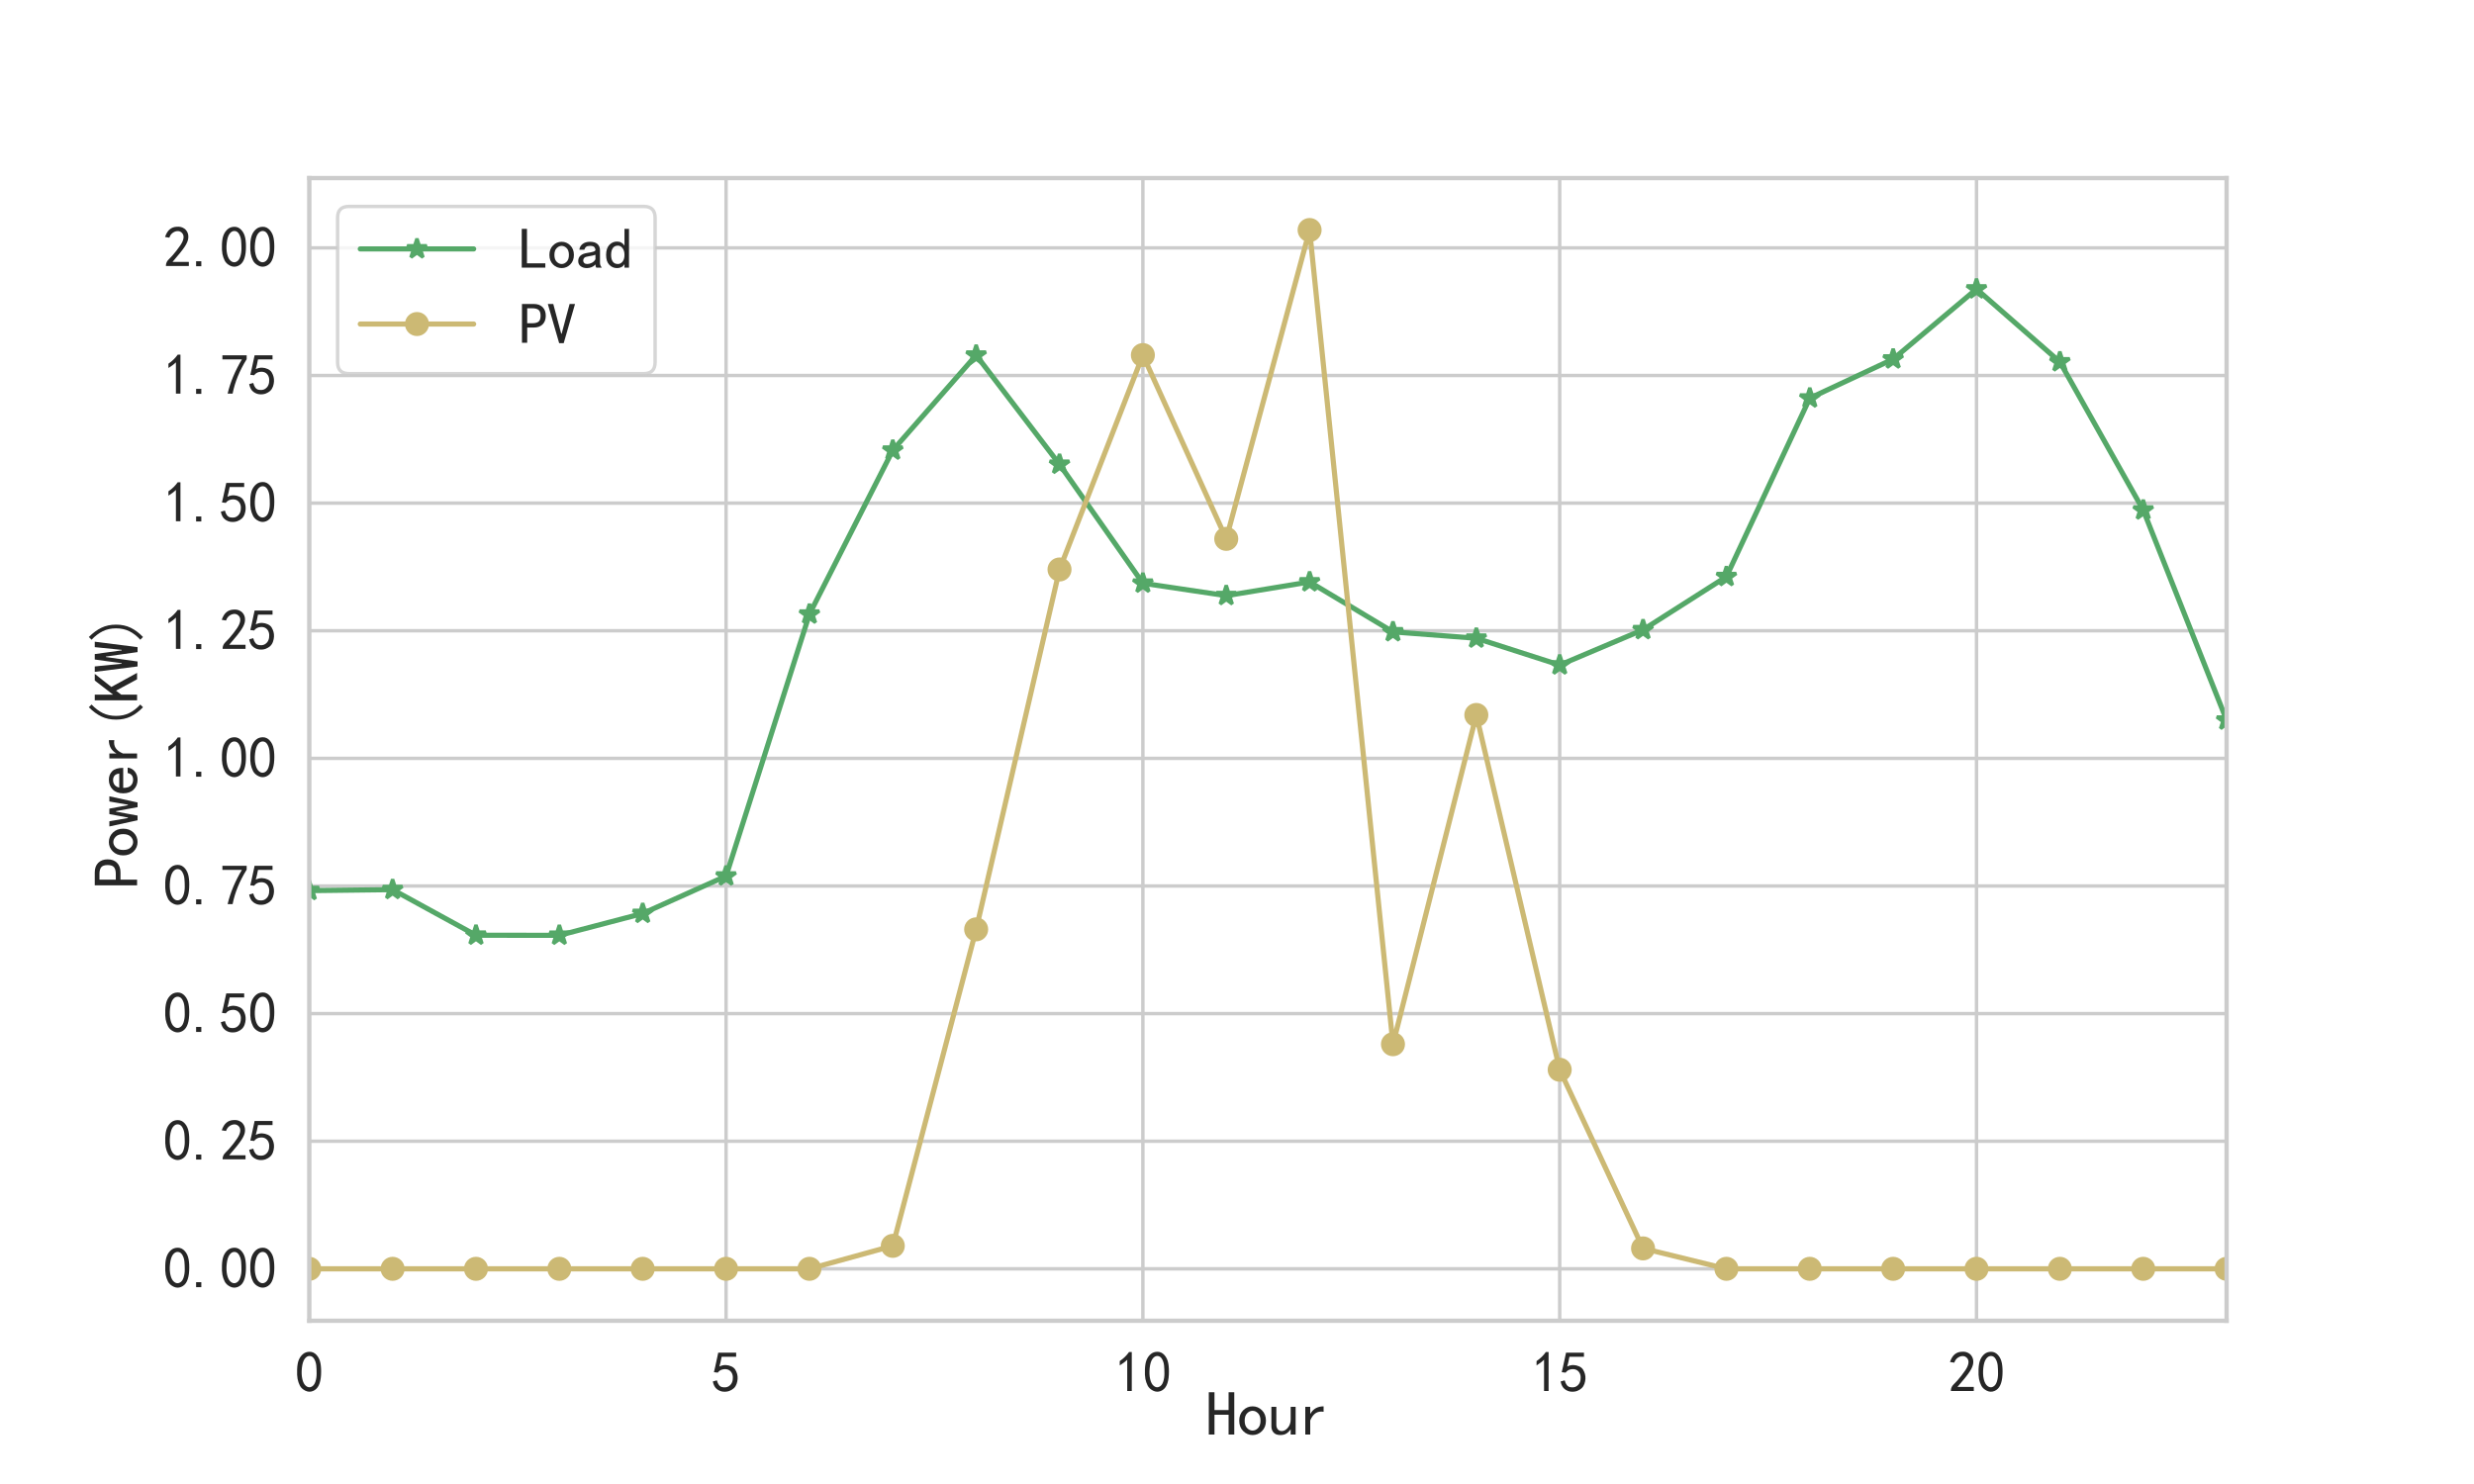 <?xml version="1.0" encoding="utf-8" standalone="no"?>
<!DOCTYPE svg PUBLIC "-//W3C//DTD SVG 1.1//EN"
  "http://www.w3.org/Graphics/SVG/1.1/DTD/svg11.dtd">
<svg xmlns:xlink="http://www.w3.org/1999/xlink" width="720pt" height="432pt" viewBox="0 0 720 432" xmlns="http://www.w3.org/2000/svg" version="1.1">
 <defs>
  <style type="text/css">*{stroke-linejoin: round; stroke-linecap: butt}</style>
 </defs>
 <g id="figure_1">
  <g id="patch_1">
   <path d="M 0 432 
L 720 432 
L 720 0 
L 0 0 
z
" style="fill: #ffffff"/>
  </g>
  <g id="axes_1">
   <g id="patch_2">
    <path d="M 90 384.48 
L 648 384.48 
L 648 51.84 
L 90 51.84 
z
" style="fill: #ffffff"/>
   </g>
   <g id="matplotlib.axis_1">
    <g id="xtick_1">
     <g id="line2d_1">
      <path d="M 90 384.48 
L 90 51.84 
" clip-path="url(#pd034cfa848)" style="fill: none; stroke: #cccccc; stroke-linecap: round"/>
     </g>
     <g id="text_1">
      <!-- 0 -->
      <g style="fill: #262626" transform="translate(85.875 405.324)scale(0.165 -0.165)">
       <defs>
        <path id="SimHei-30" d="M 225 2537 
Q 250 3200 412 3587 
Q 575 3975 875 4225 
Q 1175 4475 1612 4475 
Q 2050 4475 2375 4112 
Q 2700 3750 2800 3200 
Q 2900 2650 2862 1937 
Q 2825 1225 2612 775 
Q 2400 325 1975 150 
Q 1550 -25 1125 187 
Q 700 400 525 750 
Q 350 1100 275 1487 
Q 200 1875 225 2537 
z
M 750 2687 
Q 675 2000 800 1462 
Q 925 925 1212 700 
Q 1500 475 1800 612 
Q 2100 750 2237 1162 
Q 2375 1575 2375 2062 
Q 2375 2550 2337 2950 
Q 2300 3350 2112 3675 
Q 1925 4000 1612 4012 
Q 1300 4025 1062 3700 
Q 825 3375 750 2687 
z
" transform="scale(0.016)"/>
       </defs>
       <use xlink:href="#SimHei-30"/>
      </g>
     </g>
    </g>
    <g id="xtick_2">
     <g id="line2d_2">
      <path d="M 211.304 384.48 
L 211.304 51.84 
" clip-path="url(#pd034cfa848)" style="fill: none; stroke: #cccccc; stroke-linecap: round"/>
     </g>
     <g id="text_2">
      <!-- 5 -->
      <g style="fill: #262626" transform="translate(207.179 405.324)scale(0.165 -0.165)">
       <defs>
        <path id="SimHei-35" d="M 550 1325 
Q 725 650 1150 575 
Q 1575 500 1837 662 
Q 2100 825 2212 1087 
Q 2325 1350 2312 1675 
Q 2300 2000 2137 2225 
Q 1975 2450 1725 2525 
Q 1475 2600 1162 2525 
Q 850 2450 650 2175 
L 225 2225 
Q 275 2375 700 4375 
L 2675 4375 
L 2675 3925 
L 1075 3925 
Q 950 3250 825 2850 
Q 1200 3025 1525 3012 
Q 1850 3000 2150 2862 
Q 2450 2725 2587 2487 
Q 2725 2250 2787 2012 
Q 2850 1775 2837 1500 
Q 2825 1225 2725 937 
Q 2625 650 2425 462 
Q 2225 275 1937 162 
Q 1650 50 1275 75 
Q 900 100 562 350 
Q 225 600 100 1200 
L 550 1325 
z
" transform="scale(0.016)"/>
       </defs>
       <use xlink:href="#SimHei-35"/>
      </g>
     </g>
    </g>
    <g id="xtick_3">
     <g id="line2d_3">
      <path d="M 332.609 384.48 
L 332.609 51.84 
" clip-path="url(#pd034cfa848)" style="fill: none; stroke: #cccccc; stroke-linecap: round"/>
     </g>
     <g id="text_3">
      <!-- 10 -->
      <g style="fill: #262626" transform="translate(324.359 405.324)scale(0.165 -0.165)">
       <defs>
        <path id="SimHei-31" d="M 1400 3600 
Q 1075 3275 575 2975 
L 575 3450 
Q 1200 3875 1600 4450 
L 1900 4450 
L 1900 150 
L 1400 150 
L 1400 3600 
z
" transform="scale(0.016)"/>
       </defs>
       <use xlink:href="#SimHei-31"/>
       <use xlink:href="#SimHei-30" x="50"/>
      </g>
     </g>
    </g>
    <g id="xtick_4">
     <g id="line2d_4">
      <path d="M 453.913 384.48 
L 453.913 51.84 
" clip-path="url(#pd034cfa848)" style="fill: none; stroke: #cccccc; stroke-linecap: round"/>
     </g>
     <g id="text_4">
      <!-- 15 -->
      <g style="fill: #262626" transform="translate(445.663 405.324)scale(0.165 -0.165)">
       <use xlink:href="#SimHei-31"/>
       <use xlink:href="#SimHei-35" x="50"/>
      </g>
     </g>
    </g>
    <g id="xtick_5">
     <g id="line2d_5">
      <path d="M 575.217 384.48 
L 575.217 51.84 
" clip-path="url(#pd034cfa848)" style="fill: none; stroke: #cccccc; stroke-linecap: round"/>
     </g>
     <g id="text_5">
      <!-- 20 -->
      <g style="fill: #262626" transform="translate(566.967 405.324)scale(0.165 -0.165)">
       <defs>
        <path id="SimHei-32" d="M 300 250 
Q 325 625 650 925 
Q 975 1225 1475 1862 
Q 1975 2500 2125 2850 
Q 2275 3200 2237 3450 
Q 2200 3700 2000 3862 
Q 1800 4025 1537 4000 
Q 1275 3975 1037 3800 
Q 800 3625 675 3275 
L 200 3350 
Q 400 3925 712 4187 
Q 1025 4450 1450 4475 
Q 1700 4500 1900 4462 
Q 2100 4425 2312 4287 
Q 2525 4150 2662 3875 
Q 2800 3600 2762 3212 
Q 2725 2825 2375 2287 
Q 2025 1750 1025 600 
L 2825 600 
L 2825 150 
L 300 150 
L 300 250 
z
" transform="scale(0.016)"/>
       </defs>
       <use xlink:href="#SimHei-32"/>
       <use xlink:href="#SimHei-30" x="50"/>
      </g>
     </g>
    </g>
    <g id="text_6">
     <!-- Hour -->
     <g style="fill: #262626" transform="translate(351 417.961)scale(0.18 -0.18)">
      <defs>
       <path id="SimHei-48" d="M 2850 125 
L 2275 125 
L 2275 2125 
L 850 2125 
L 850 125 
L 275 125 
L 275 4400 
L 850 4400 
L 850 2600 
L 2275 2600 
L 2275 4400 
L 2850 4400 
L 2850 125 
z
" transform="scale(0.016)"/>
       <path id="SimHei-6f" d="M 2925 1525 
Q 2925 875 2525 475 
Q 2125 75 1575 75 
Q 1025 75 625 475 
Q 225 875 225 1525 
Q 225 2175 625 2575 
Q 1025 2975 1575 2975 
Q 2125 2975 2525 2575 
Q 2925 2175 2925 1525 
z
M 2375 1525 
Q 2375 2025 2125 2275 
Q 1875 2525 1575 2525 
Q 1275 2525 1025 2275 
Q 775 2025 775 1525 
Q 775 1025 1025 775 
Q 1275 525 1575 525 
Q 1875 525 2125 775 
Q 2375 1025 2375 1525 
z
" transform="scale(0.016)"/>
       <path id="SimHei-75" d="M 2800 125 
L 2300 125 
L 2300 650 
Q 2100 375 1862 225 
Q 1625 75 1250 75 
Q 800 75 575 325 
Q 350 575 350 950 
L 350 2925 
L 850 2925 
L 850 1125 
Q 850 825 1000 650 
Q 1150 475 1400 475 
Q 1725 475 2012 812 
Q 2300 1150 2300 1650 
L 2300 2925 
L 2800 2925 
L 2800 125 
z
" transform="scale(0.016)"/>
       <path id="SimHei-72" d="M 2500 2425 
Q 2025 2500 1700 2287 
Q 1375 2075 1150 1550 
L 1150 125 
L 650 125 
L 650 2925 
L 1150 2925 
L 1150 2200 
Q 1375 2600 1712 2787 
Q 2050 2975 2500 2975 
L 2500 2425 
z
" transform="scale(0.016)"/>
      </defs>
      <use xlink:href="#SimHei-48"/>
      <use xlink:href="#SimHei-6f" x="50"/>
      <use xlink:href="#SimHei-75" x="100"/>
      <use xlink:href="#SimHei-72" x="150"/>
     </g>
    </g>
   </g>
   <g id="matplotlib.axis_2">
    <g id="ytick_1">
     <g id="line2d_6">
      <path d="M 90 369.36 
L 648 369.36 
" clip-path="url(#pd034cfa848)" style="fill: none; stroke: #cccccc; stroke-linecap: round"/>
     </g>
     <g id="text_7">
      <!-- 0.00 -->
      <g style="fill: #262626" transform="translate(47.5 375.032)scale(0.165 -0.165)">
       <defs>
        <path id="SimHei-2e" d="M 1075 125 
L 500 125 
L 500 675 
L 1075 675 
L 1075 125 
z
" transform="scale(0.016)"/>
       </defs>
       <use xlink:href="#SimHei-30"/>
       <use xlink:href="#SimHei-2e" x="50"/>
       <use xlink:href="#SimHei-30" x="100"/>
       <use xlink:href="#SimHei-30" x="150"/>
      </g>
     </g>
    </g>
    <g id="ytick_2">
     <g id="line2d_7">
      <path d="M 90 332.21 
L 648 332.21 
" clip-path="url(#pd034cfa848)" style="fill: none; stroke: #cccccc; stroke-linecap: round"/>
     </g>
     <g id="text_8">
      <!-- 0.25 -->
      <g style="fill: #262626" transform="translate(47.5 337.882)scale(0.165 -0.165)">
       <use xlink:href="#SimHei-30"/>
       <use xlink:href="#SimHei-2e" x="50"/>
       <use xlink:href="#SimHei-32" x="100"/>
       <use xlink:href="#SimHei-35" x="150"/>
      </g>
     </g>
    </g>
    <g id="ytick_3">
     <g id="line2d_8">
      <path d="M 90 295.06 
L 648 295.06 
" clip-path="url(#pd034cfa848)" style="fill: none; stroke: #cccccc; stroke-linecap: round"/>
     </g>
     <g id="text_9">
      <!-- 0.50 -->
      <g style="fill: #262626" transform="translate(47.5 300.732)scale(0.165 -0.165)">
       <use xlink:href="#SimHei-30"/>
       <use xlink:href="#SimHei-2e" x="50"/>
       <use xlink:href="#SimHei-35" x="100"/>
       <use xlink:href="#SimHei-30" x="150"/>
      </g>
     </g>
    </g>
    <g id="ytick_4">
     <g id="line2d_9">
      <path d="M 90 257.91 
L 648 257.91 
" clip-path="url(#pd034cfa848)" style="fill: none; stroke: #cccccc; stroke-linecap: round"/>
     </g>
     <g id="text_10">
      <!-- 0.75 -->
      <g style="fill: #262626" transform="translate(47.5 263.582)scale(0.165 -0.165)">
       <defs>
        <path id="SimHei-37" d="M 850 150 
Q 1300 2050 2425 3925 
L 275 3925 
L 275 4375 
L 2950 4375 
L 2950 3950 
Q 1775 2050 1400 150 
L 850 150 
z
" transform="scale(0.016)"/>
       </defs>
       <use xlink:href="#SimHei-30"/>
       <use xlink:href="#SimHei-2e" x="50"/>
       <use xlink:href="#SimHei-37" x="100"/>
       <use xlink:href="#SimHei-35" x="150"/>
      </g>
     </g>
    </g>
    <g id="ytick_5">
     <g id="line2d_10">
      <path d="M 90 220.76 
L 648 220.76 
" clip-path="url(#pd034cfa848)" style="fill: none; stroke: #cccccc; stroke-linecap: round"/>
     </g>
     <g id="text_11">
      <!-- 1.00 -->
      <g style="fill: #262626" transform="translate(47.5 226.432)scale(0.165 -0.165)">
       <use xlink:href="#SimHei-31"/>
       <use xlink:href="#SimHei-2e" x="50"/>
       <use xlink:href="#SimHei-30" x="100"/>
       <use xlink:href="#SimHei-30" x="150"/>
      </g>
     </g>
    </g>
    <g id="ytick_6">
     <g id="line2d_11">
      <path d="M 90 183.611 
L 648 183.611 
" clip-path="url(#pd034cfa848)" style="fill: none; stroke: #cccccc; stroke-linecap: round"/>
     </g>
     <g id="text_12">
      <!-- 1.25 -->
      <g style="fill: #262626" transform="translate(47.5 189.282)scale(0.165 -0.165)">
       <use xlink:href="#SimHei-31"/>
       <use xlink:href="#SimHei-2e" x="50"/>
       <use xlink:href="#SimHei-32" x="100"/>
       <use xlink:href="#SimHei-35" x="150"/>
      </g>
     </g>
    </g>
    <g id="ytick_7">
     <g id="line2d_12">
      <path d="M 90 146.461 
L 648 146.461 
" clip-path="url(#pd034cfa848)" style="fill: none; stroke: #cccccc; stroke-linecap: round"/>
     </g>
     <g id="text_13">
      <!-- 1.50 -->
      <g style="fill: #262626" transform="translate(47.5 152.133)scale(0.165 -0.165)">
       <use xlink:href="#SimHei-31"/>
       <use xlink:href="#SimHei-2e" x="50"/>
       <use xlink:href="#SimHei-35" x="100"/>
       <use xlink:href="#SimHei-30" x="150"/>
      </g>
     </g>
    </g>
    <g id="ytick_8">
     <g id="line2d_13">
      <path d="M 90 109.311 
L 648 109.311 
" clip-path="url(#pd034cfa848)" style="fill: none; stroke: #cccccc; stroke-linecap: round"/>
     </g>
     <g id="text_14">
      <!-- 1.75 -->
      <g style="fill: #262626" transform="translate(47.5 114.983)scale(0.165 -0.165)">
       <use xlink:href="#SimHei-31"/>
       <use xlink:href="#SimHei-2e" x="50"/>
       <use xlink:href="#SimHei-37" x="100"/>
       <use xlink:href="#SimHei-35" x="150"/>
      </g>
     </g>
    </g>
    <g id="ytick_9">
     <g id="line2d_14">
      <path d="M 90 72.161 
L 648 72.161 
" clip-path="url(#pd034cfa848)" style="fill: none; stroke: #cccccc; stroke-linecap: round"/>
     </g>
     <g id="text_15">
      <!-- 2.00 -->
      <g style="fill: #262626" transform="translate(47.5 77.833)scale(0.165 -0.165)">
       <use xlink:href="#SimHei-32"/>
       <use xlink:href="#SimHei-2e" x="50"/>
       <use xlink:href="#SimHei-30" x="100"/>
       <use xlink:href="#SimHei-30" x="150"/>
      </g>
     </g>
    </g>
    <g id="text_16">
     <!-- Power(KW) -->
     <g style="fill: #262626" transform="translate(40.25 258.66)rotate(-90)scale(0.18 -0.18)">
      <defs>
       <path id="SimHei-50" d="M 2950 3100 
Q 2950 2500 2600 2150 
Q 2250 1800 1625 1800 
L 900 1800 
L 900 125 
L 325 125 
L 325 4400 
L 1625 4400 
Q 2250 4400 2600 4050 
Q 2950 3700 2950 3100 
z
M 2375 3100 
Q 2375 3575 2150 3750 
Q 1925 3925 1475 3925 
L 900 3925 
L 900 2275 
L 1475 2275 
Q 1925 2275 2150 2450 
Q 2375 2625 2375 3100 
z
" transform="scale(0.016)"/>
       <path id="SimHei-77" d="M 3075 2925 
L 2450 75 
L 1975 75 
L 1575 2250 
L 1525 2250 
L 1125 75 
L 650 75 
L 25 2925 
L 550 2925 
L 875 1050 
L 925 1050 
L 1275 2925 
L 1825 2925 
L 2175 1050 
L 2225 1050 
L 2550 2925 
L 3075 2925 
z
" transform="scale(0.016)"/>
       <path id="SimHei-65" d="M 2850 1075 
Q 2800 625 2450 350 
Q 2100 75 1625 75 
Q 1025 75 637 462 
Q 250 850 250 1525 
Q 250 2200 637 2587 
Q 1025 2975 1625 2975 
Q 2150 2975 2487 2637 
Q 2825 2300 2825 1525 
L 800 1525 
Q 800 975 1037 750 
Q 1275 525 1625 525 
Q 1900 525 2075 662 
Q 2250 800 2300 1075 
L 2850 1075 
z
M 2250 1925 
Q 2200 2275 2025 2412 
Q 1850 2550 1575 2550 
Q 1325 2550 1125 2412 
Q 925 2275 825 1925 
L 2250 1925 
z
" transform="scale(0.016)"/>
       <path id="SimHei-28" d="M 2975 -200 
L 2700 -475 
Q 2075 125 1762 775 
Q 1450 1425 1450 2250 
Q 1450 3075 1762 3725 
Q 2075 4375 2700 5000 
L 2975 4725 
Q 2400 4175 2112 3587 
Q 1825 3000 1825 2250 
Q 1825 1500 2112 912 
Q 2400 325 2975 -200 
z
" transform="scale(0.016)"/>
       <path id="SimHei-4b" d="M 3050 125 
L 2400 125 
L 1250 2250 
L 850 1725 
L 850 125 
L 275 125 
L 275 4400 
L 850 4400 
L 850 2550 
L 2275 4400 
L 2950 4400 
L 1625 2725 
L 3050 125 
z
" transform="scale(0.016)"/>
       <path id="SimHei-57" d="M 3075 4400 
L 2525 75 
L 2025 75 
L 1575 3275 
L 1525 3275 
L 1075 75 
L 575 75 
L 25 4400 
L 575 4400 
L 850 1675 
L 900 1675 
L 1275 4400 
L 1825 4400 
L 2200 1675 
L 2250 1675 
L 2525 4400 
L 3075 4400 
z
" transform="scale(0.016)"/>
       <path id="SimHei-29" d="M 1675 2250 
Q 1675 1425 1362 775 
Q 1050 125 425 -475 
L 150 -200 
Q 725 325 1012 912 
Q 1300 1500 1300 2250 
Q 1300 3000 1012 3587 
Q 725 4175 150 4725 
L 425 5000 
Q 1050 4375 1362 3725 
Q 1675 3075 1675 2250 
z
" transform="scale(0.016)"/>
      </defs>
      <use xlink:href="#SimHei-50"/>
      <use xlink:href="#SimHei-6f" x="50"/>
      <use xlink:href="#SimHei-77" x="100"/>
      <use xlink:href="#SimHei-65" x="150"/>
      <use xlink:href="#SimHei-72" x="200"/>
      <use xlink:href="#SimHei-28" x="250"/>
      <use xlink:href="#SimHei-4b" x="300"/>
      <use xlink:href="#SimHei-57" x="350"/>
      <use xlink:href="#SimHei-29" x="400"/>
     </g>
    </g>
   </g>
   <g id="PolyCollection_1">
    <defs>
     <path id="m58610dd0d6" d="M 90 -172.731 
L 90 -172.731 
L 114.261 -173.022 
L 138.522 -159.741 
L 162.783 -159.727 
L 187.043 -166.082 
L 211.304 -176.967 
L 235.565 -253.201 
L 259.826 -300.926 
L 284.087 -328.601 
L 308.348 -296.821 
L 332.609 -262.214 
L 356.87 -258.602 
L 381.13 -262.596 
L 405.391 -248.057 
L 429.652 -246.201 
L 453.913 -238.397 
L 478.174 -248.672 
L 502.435 -264.128 
L 526.696 -316.097 
L 550.957 -327.464 
L 575.217 -347.856 
L 599.478 -326.64 
L 623.739 -283.508 
L 648 -222.345 
L 648 -222.345 
L 648 -222.345 
L 623.739 -283.508 
L 599.478 -326.64 
L 575.217 -347.856 
L 550.957 -327.464 
L 526.696 -316.097 
L 502.435 -264.128 
L 478.174 -248.672 
L 453.913 -238.397 
L 429.652 -246.201 
L 405.391 -248.057 
L 381.13 -262.596 
L 356.87 -258.602 
L 332.609 -262.214 
L 308.348 -296.821 
L 284.087 -328.601 
L 259.826 -300.926 
L 235.565 -253.201 
L 211.304 -176.967 
L 187.043 -166.082 
L 162.783 -159.727 
L 138.522 -159.741 
L 114.261 -173.022 
L 90 -172.731 
z
" style="stroke: #ffffff; stroke-opacity: 0.2"/>
    </defs>
    <g clip-path="url(#pd034cfa848)">
     <use xlink:href="#m58610dd0d6" x="0" y="432" style="fill: #55a868; fill-opacity: 0.2; stroke: #ffffff; stroke-opacity: 0.2"/>
    </g>
   </g>
   <g id="PolyCollection_2">
    <defs>
     <path id="mea72d4df51" d="M 90 -62.64 
L 90 -62.64 
L 114.261 -62.64 
L 138.522 -62.64 
L 162.783 -62.64 
L 187.043 -62.64 
L 211.304 -62.64 
L 235.565 -62.64 
L 259.826 -69.327 
L 284.087 -161.459 
L 308.348 -266.221 
L 332.609 -328.633 
L 356.87 -275.137 
L 381.13 -365.04 
L 405.391 -128.024 
L 429.652 -223.87 
L 453.913 -120.594 
L 478.174 -68.584 
L 502.435 -62.64 
L 526.696 -62.64 
L 550.957 -62.64 
L 575.217 -62.64 
L 599.478 -62.64 
L 623.739 -62.64 
L 648 -62.64 
L 648 -62.64 
L 648 -62.64 
L 623.739 -62.64 
L 599.478 -62.64 
L 575.217 -62.64 
L 550.957 -62.64 
L 526.696 -62.64 
L 502.435 -62.64 
L 478.174 -68.584 
L 453.913 -120.594 
L 429.652 -223.87 
L 405.391 -128.024 
L 381.13 -365.04 
L 356.87 -275.137 
L 332.609 -328.633 
L 308.348 -266.221 
L 284.087 -161.459 
L 259.826 -69.327 
L 235.565 -62.64 
L 211.304 -62.64 
L 187.043 -62.64 
L 162.783 -62.64 
L 138.522 -62.64 
L 114.261 -62.64 
L 90 -62.64 
z
" style="stroke: #ffffff; stroke-opacity: 0.2"/>
    </defs>
    <g clip-path="url(#pd034cfa848)">
     <use xlink:href="#mea72d4df51" x="0" y="432" style="fill: #ccb974; fill-opacity: 0.2; stroke: #ffffff; stroke-opacity: 0.2"/>
    </g>
   </g>
   <g id="line2d_15">
    <path d="M 90 259.269 
L 114.261 258.978 
L 138.522 272.259 
L 162.783 272.273 
L 187.043 265.918 
L 211.304 255.033 
L 235.565 178.799 
L 259.826 131.074 
L 284.087 103.399 
L 308.348 135.179 
L 332.609 169.786 
L 356.87 173.398 
L 381.13 169.404 
L 405.391 183.943 
L 429.652 185.799 
L 453.913 193.603 
L 478.174 183.328 
L 502.435 167.872 
L 526.696 115.903 
L 550.957 104.536 
L 575.217 84.144 
L 599.478 105.36 
L 623.739 148.492 
L 648 209.655 
" clip-path="url(#pd034cfa848)" style="fill: none; stroke: #55a868; stroke-width: 1.5; stroke-linecap: round"/>
    <defs>
     <path id="m4bb14249f0" d="M 0 -3 
L -0.674 -0.927 
L -2.853 -0.927 
L -1.09 0.354 
L -1.763 2.427 
L -0 1.146 
L 1.763 2.427 
L 1.09 0.354 
L 2.853 -0.927 
L 0.674 -0.927 
z
" style="stroke: #55a868; stroke-linejoin: bevel"/>
    </defs>
    <g clip-path="url(#pd034cfa848)">
     <use xlink:href="#m4bb14249f0" x="90" y="259.269" style="fill: #55a868; stroke: #55a868; stroke-linejoin: bevel"/>
     <use xlink:href="#m4bb14249f0" x="114.261" y="258.978" style="fill: #55a868; stroke: #55a868; stroke-linejoin: bevel"/>
     <use xlink:href="#m4bb14249f0" x="138.522" y="272.259" style="fill: #55a868; stroke: #55a868; stroke-linejoin: bevel"/>
     <use xlink:href="#m4bb14249f0" x="162.783" y="272.273" style="fill: #55a868; stroke: #55a868; stroke-linejoin: bevel"/>
     <use xlink:href="#m4bb14249f0" x="187.043" y="265.918" style="fill: #55a868; stroke: #55a868; stroke-linejoin: bevel"/>
     <use xlink:href="#m4bb14249f0" x="211.304" y="255.033" style="fill: #55a868; stroke: #55a868; stroke-linejoin: bevel"/>
     <use xlink:href="#m4bb14249f0" x="235.565" y="178.799" style="fill: #55a868; stroke: #55a868; stroke-linejoin: bevel"/>
     <use xlink:href="#m4bb14249f0" x="259.826" y="131.074" style="fill: #55a868; stroke: #55a868; stroke-linejoin: bevel"/>
     <use xlink:href="#m4bb14249f0" x="284.087" y="103.399" style="fill: #55a868; stroke: #55a868; stroke-linejoin: bevel"/>
     <use xlink:href="#m4bb14249f0" x="308.348" y="135.179" style="fill: #55a868; stroke: #55a868; stroke-linejoin: bevel"/>
     <use xlink:href="#m4bb14249f0" x="332.609" y="169.786" style="fill: #55a868; stroke: #55a868; stroke-linejoin: bevel"/>
     <use xlink:href="#m4bb14249f0" x="356.87" y="173.398" style="fill: #55a868; stroke: #55a868; stroke-linejoin: bevel"/>
     <use xlink:href="#m4bb14249f0" x="381.13" y="169.404" style="fill: #55a868; stroke: #55a868; stroke-linejoin: bevel"/>
     <use xlink:href="#m4bb14249f0" x="405.391" y="183.943" style="fill: #55a868; stroke: #55a868; stroke-linejoin: bevel"/>
     <use xlink:href="#m4bb14249f0" x="429.652" y="185.799" style="fill: #55a868; stroke: #55a868; stroke-linejoin: bevel"/>
     <use xlink:href="#m4bb14249f0" x="453.913" y="193.603" style="fill: #55a868; stroke: #55a868; stroke-linejoin: bevel"/>
     <use xlink:href="#m4bb14249f0" x="478.174" y="183.328" style="fill: #55a868; stroke: #55a868; stroke-linejoin: bevel"/>
     <use xlink:href="#m4bb14249f0" x="502.435" y="167.872" style="fill: #55a868; stroke: #55a868; stroke-linejoin: bevel"/>
     <use xlink:href="#m4bb14249f0" x="526.696" y="115.903" style="fill: #55a868; stroke: #55a868; stroke-linejoin: bevel"/>
     <use xlink:href="#m4bb14249f0" x="550.957" y="104.536" style="fill: #55a868; stroke: #55a868; stroke-linejoin: bevel"/>
     <use xlink:href="#m4bb14249f0" x="575.217" y="84.144" style="fill: #55a868; stroke: #55a868; stroke-linejoin: bevel"/>
     <use xlink:href="#m4bb14249f0" x="599.478" y="105.36" style="fill: #55a868; stroke: #55a868; stroke-linejoin: bevel"/>
     <use xlink:href="#m4bb14249f0" x="623.739" y="148.492" style="fill: #55a868; stroke: #55a868; stroke-linejoin: bevel"/>
     <use xlink:href="#m4bb14249f0" x="648" y="209.655" style="fill: #55a868; stroke: #55a868; stroke-linejoin: bevel"/>
    </g>
   </g>
   <g id="line2d_16">
    <path d="M 90 369.36 
L 114.261 369.36 
L 138.522 369.36 
L 162.783 369.36 
L 187.043 369.36 
L 211.304 369.36 
L 235.565 369.36 
L 259.826 362.673 
L 284.087 270.541 
L 308.348 165.779 
L 332.609 103.367 
L 356.87 156.863 
L 381.13 66.96 
L 405.391 303.976 
L 429.652 208.13 
L 453.913 311.406 
L 478.174 363.416 
L 502.435 369.36 
L 526.696 369.36 
L 550.957 369.36 
L 575.217 369.36 
L 599.478 369.36 
L 623.739 369.36 
L 648 369.36 
" clip-path="url(#pd034cfa848)" style="fill: none; stroke: #ccb974; stroke-width: 1.5; stroke-linecap: round"/>
    <defs>
     <path id="m0b30df7588" d="M 0 3 
C 0.796 3 1.559 2.684 2.121 2.121 
C 2.684 1.559 3 0.796 3 0 
C 3 -0.796 2.684 -1.559 2.121 -2.121 
C 1.559 -2.684 0.796 -3 0 -3 
C -0.796 -3 -1.559 -2.684 -2.121 -2.121 
C -2.684 -1.559 -3 -0.796 -3 0 
C -3 0.796 -2.684 1.559 -2.121 2.121 
C -1.559 2.684 -0.796 3 0 3 
z
" style="stroke: #ccb974"/>
    </defs>
    <g clip-path="url(#pd034cfa848)">
     <use xlink:href="#m0b30df7588" x="90" y="369.36" style="fill: #ccb974; stroke: #ccb974"/>
     <use xlink:href="#m0b30df7588" x="114.261" y="369.36" style="fill: #ccb974; stroke: #ccb974"/>
     <use xlink:href="#m0b30df7588" x="138.522" y="369.36" style="fill: #ccb974; stroke: #ccb974"/>
     <use xlink:href="#m0b30df7588" x="162.783" y="369.36" style="fill: #ccb974; stroke: #ccb974"/>
     <use xlink:href="#m0b30df7588" x="187.043" y="369.36" style="fill: #ccb974; stroke: #ccb974"/>
     <use xlink:href="#m0b30df7588" x="211.304" y="369.36" style="fill: #ccb974; stroke: #ccb974"/>
     <use xlink:href="#m0b30df7588" x="235.565" y="369.36" style="fill: #ccb974; stroke: #ccb974"/>
     <use xlink:href="#m0b30df7588" x="259.826" y="362.673" style="fill: #ccb974; stroke: #ccb974"/>
     <use xlink:href="#m0b30df7588" x="284.087" y="270.541" style="fill: #ccb974; stroke: #ccb974"/>
     <use xlink:href="#m0b30df7588" x="308.348" y="165.779" style="fill: #ccb974; stroke: #ccb974"/>
     <use xlink:href="#m0b30df7588" x="332.609" y="103.367" style="fill: #ccb974; stroke: #ccb974"/>
     <use xlink:href="#m0b30df7588" x="356.87" y="156.863" style="fill: #ccb974; stroke: #ccb974"/>
     <use xlink:href="#m0b30df7588" x="381.13" y="66.96" style="fill: #ccb974; stroke: #ccb974"/>
     <use xlink:href="#m0b30df7588" x="405.391" y="303.976" style="fill: #ccb974; stroke: #ccb974"/>
     <use xlink:href="#m0b30df7588" x="429.652" y="208.13" style="fill: #ccb974; stroke: #ccb974"/>
     <use xlink:href="#m0b30df7588" x="453.913" y="311.406" style="fill: #ccb974; stroke: #ccb974"/>
     <use xlink:href="#m0b30df7588" x="478.174" y="363.416" style="fill: #ccb974; stroke: #ccb974"/>
     <use xlink:href="#m0b30df7588" x="502.435" y="369.36" style="fill: #ccb974; stroke: #ccb974"/>
     <use xlink:href="#m0b30df7588" x="526.696" y="369.36" style="fill: #ccb974; stroke: #ccb974"/>
     <use xlink:href="#m0b30df7588" x="550.957" y="369.36" style="fill: #ccb974; stroke: #ccb974"/>
     <use xlink:href="#m0b30df7588" x="575.217" y="369.36" style="fill: #ccb974; stroke: #ccb974"/>
     <use xlink:href="#m0b30df7588" x="599.478" y="369.36" style="fill: #ccb974; stroke: #ccb974"/>
     <use xlink:href="#m0b30df7588" x="623.739" y="369.36" style="fill: #ccb974; stroke: #ccb974"/>
     <use xlink:href="#m0b30df7588" x="648" y="369.36" style="fill: #ccb974; stroke: #ccb974"/>
    </g>
   </g>
   <g id="patch_3">
    <path d="M 90 384.48 
L 90 51.84 
" style="fill: none; stroke: #cccccc; stroke-width: 1.25; stroke-linejoin: miter; stroke-linecap: square"/>
   </g>
   <g id="patch_4">
    <path d="M 648 384.48 
L 648 51.84 
" style="fill: none; stroke: #cccccc; stroke-width: 1.25; stroke-linejoin: miter; stroke-linecap: square"/>
   </g>
   <g id="patch_5">
    <path d="M 90 384.48 
L 648 384.48 
" style="fill: none; stroke: #cccccc; stroke-width: 1.25; stroke-linejoin: miter; stroke-linecap: square"/>
   </g>
   <g id="patch_6">
    <path d="M 90 51.84 
L 648 51.84 
" style="fill: none; stroke: #cccccc; stroke-width: 1.25; stroke-linejoin: miter; stroke-linecap: square"/>
   </g>
   <g id="legend_1">
    <g id="patch_7">
     <path d="M 101.55 108.765 
L 187.35 108.765 
Q 190.65 108.765 190.65 105.465 
L 190.65 63.39 
Q 190.65 60.09 187.35 60.09 
L 101.55 60.09 
Q 98.25 60.09 98.25 63.39 
L 98.25 105.465 
Q 98.25 108.765 101.55 108.765 
z
" style="fill: #ffffff; opacity: 0.8; stroke: #cccccc; stroke-linejoin: miter"/>
    </g>
    <g id="line2d_17">
     <path d="M 104.85 72.465 
L 121.35 72.465 
L 137.85 72.465 
" style="fill: none; stroke: #55a868; stroke-width: 1.5; stroke-linecap: round"/>
     <g>
      <use xlink:href="#m4bb14249f0" x="121.35" y="72.465" style="fill: #55a868; stroke: #55a868; stroke-linejoin: bevel"/>
     </g>
    </g>
    <g id="text_17">
     <!-- Load -->
     <g style="fill: #262626" transform="translate(151.05 78.24)scale(0.165 -0.165)">
      <defs>
       <path id="SimHei-4c" d="M 2900 125 
L 300 125 
L 300 4400 
L 875 4400 
L 875 600 
L 2900 600 
L 2900 125 
z
" transform="scale(0.016)"/>
       <path id="SimHei-61" d="M 2875 125 
L 2275 125 
Q 2225 175 2200 262 
Q 2175 350 2175 475 
Q 2000 275 1750 175 
Q 1500 75 1225 75 
Q 825 75 550 275 
Q 275 475 275 850 
Q 275 1225 525 1450 
Q 775 1675 1300 1750 
Q 1650 1800 1912 1875 
Q 2175 1950 2175 2075 
Q 2175 2225 2062 2375 
Q 1950 2525 1575 2525 
Q 1275 2525 1137 2412 
Q 1000 2300 950 2100 
L 400 2100 
Q 450 2500 762 2737 
Q 1075 2975 1575 2975 
Q 2125 2975 2400 2725 
Q 2675 2475 2675 2025 
L 2675 650 
Q 2675 500 2725 375 
Q 2775 250 2875 125 
z
M 2175 1050 
L 2175 1550 
Q 2025 1500 1887 1462 
Q 1750 1425 1425 1375 
Q 1050 1325 937 1200 
Q 825 1075 825 900 
Q 825 750 937 637 
Q 1050 525 1275 525 
Q 1500 525 1762 650 
Q 2025 775 2175 1050 
z
" transform="scale(0.016)"/>
       <path id="SimHei-64" d="M 2750 125 
L 2250 125 
L 2250 500 
Q 2100 275 1900 175 
Q 1700 75 1425 75 
Q 925 75 575 437 
Q 225 800 225 1525 
Q 225 2250 575 2625 
Q 925 3000 1425 3000 
Q 1700 3000 1900 2887 
Q 2100 2775 2250 2550 
L 2250 4400 
L 2750 4400 
L 2750 125 
z
M 2250 1525 
Q 2250 2000 2037 2275 
Q 1825 2550 1525 2550 
Q 1150 2550 962 2275 
Q 775 2000 775 1525 
Q 775 1050 962 787 
Q 1150 525 1525 525 
Q 1825 525 2037 787 
Q 2250 1050 2250 1525 
z
" transform="scale(0.016)"/>
      </defs>
      <use xlink:href="#SimHei-4c"/>
      <use xlink:href="#SimHei-6f" x="50"/>
      <use xlink:href="#SimHei-61" x="100"/>
      <use xlink:href="#SimHei-64" x="150"/>
     </g>
    </g>
    <g id="line2d_18">
     <path d="M 104.85 94.328 
L 121.35 94.328 
L 137.85 94.328 
" style="fill: none; stroke: #ccb974; stroke-width: 1.5; stroke-linecap: round"/>
     <g>
      <use xlink:href="#m0b30df7588" x="121.35" y="94.328" style="fill: #ccb974; stroke: #ccb974"/>
     </g>
    </g>
    <g id="text_18">
     <!-- PV -->
     <g style="fill: #262626" transform="translate(151.05 100.103)scale(0.165 -0.165)">
      <defs>
       <path id="SimHei-56" d="M 3050 4400 
L 1800 75 
L 1300 75 
L 50 4400 
L 650 4400 
L 1525 1125 
L 1575 1125 
L 2450 4400 
L 3050 4400 
z
" transform="scale(0.016)"/>
      </defs>
      <use xlink:href="#SimHei-50"/>
      <use xlink:href="#SimHei-56" x="50"/>
     </g>
    </g>
   </g>
  </g>
 </g>
 <defs>
  <clipPath id="pd034cfa848">
   <rect x="90" y="51.84" width="558" height="332.64"/>
  </clipPath>
 </defs>
</svg>
